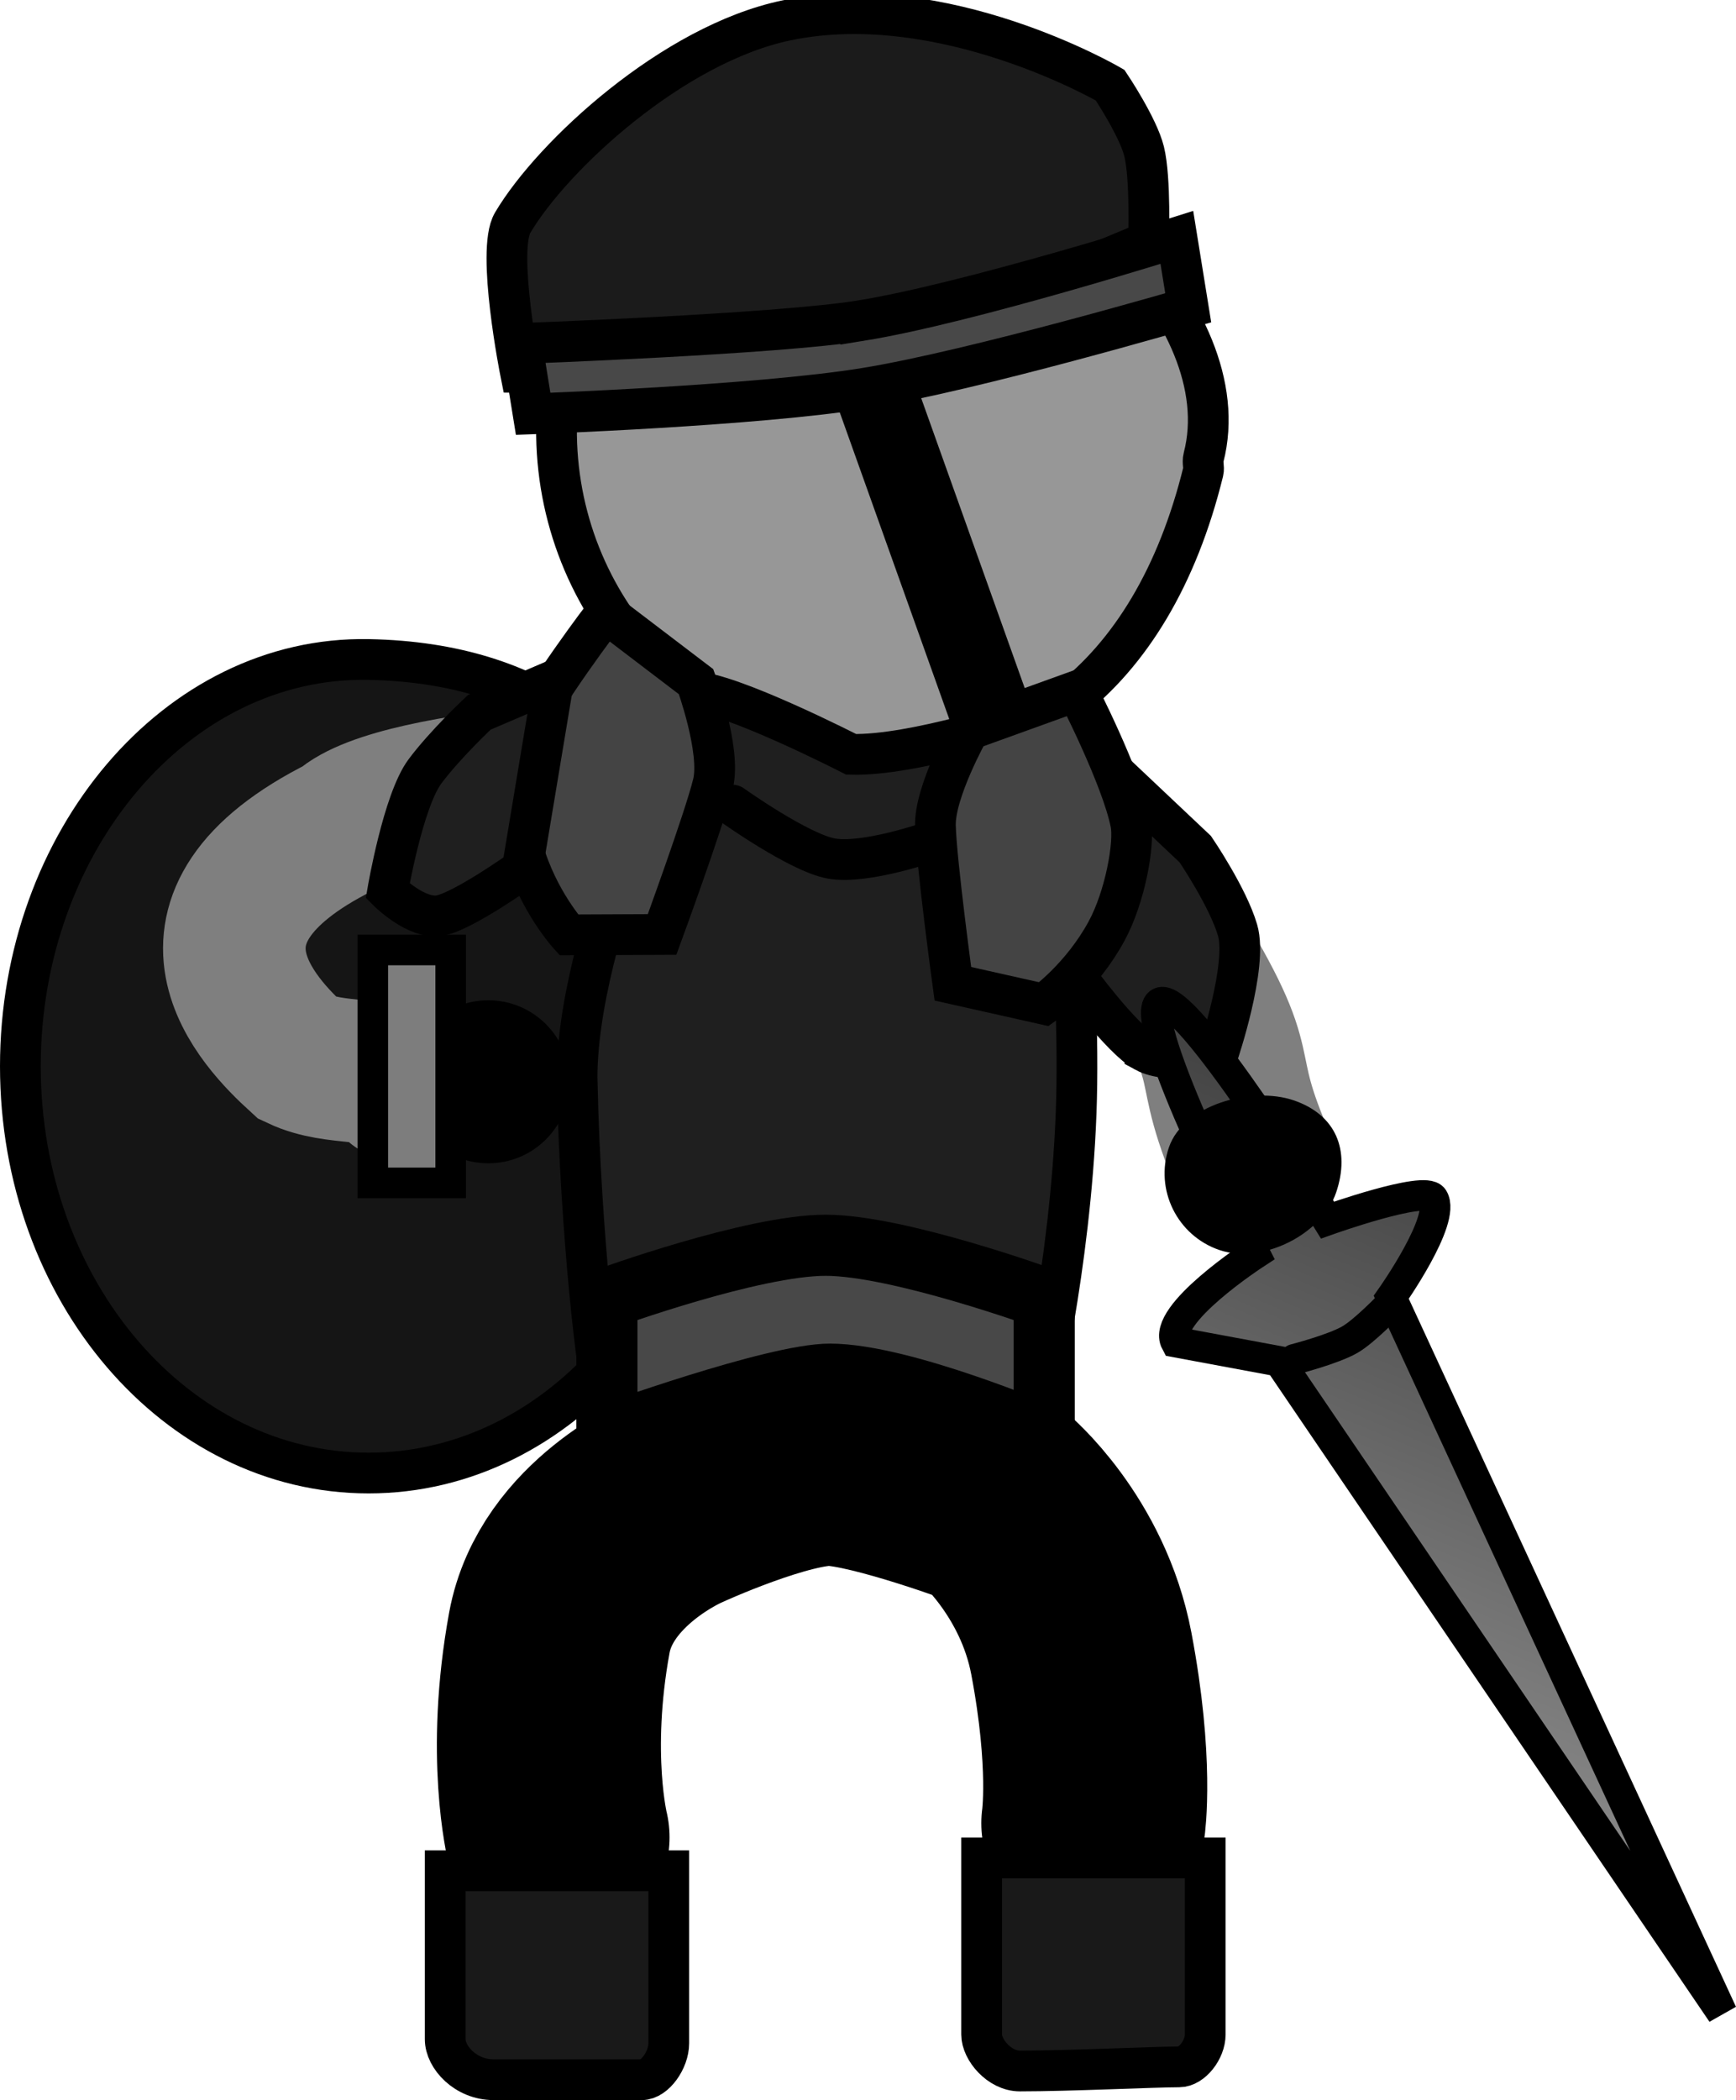 <svg version="1.1" xmlns="http://www.w3.org/2000/svg" xmlns:xlink="http://www.w3.org/1999/xlink" width="42.613" height="51.53" viewBox="0,0,42.613,51.53"><defs><linearGradient x1="261.416" y1="178.89" x2="251.123" y2="203.351" gradientUnits="userSpaceOnUse" id="color-1"><stop offset="0" stop-color="#333333"/><stop offset="1" stop-color="#b3b3b3"/></linearGradient></defs><g transform="translate(-219.763,-151.793)"><g data-paper-data="{&quot;isPaintingLayer&quot;:true}" fill-rule="nonzero" stroke-linejoin="miter" stroke-miterlimit="10" stroke-dasharray="" stroke-dashoffset="0" style="mix-blend-mode: normal"><path d="M244.452,170.67c0,0 1.588,0.512 3.911,4.296c2.121,3.455 0.943,2.572 2.251,5.525" data-paper-data="{&quot;index&quot;:null}" fill="none" stroke="#7f7f7f" stroke-width="4" stroke-linecap="round"/><path d="M228.811,187.937c-4.721,0 -8.548,-4.469 -8.548,-9.981c0,-5.512 3.829,-10.071 8.548,-9.981c8.53,0.162 8.548,8.655 8.548,9.981c0,5.512 -3.827,9.981 -8.548,9.981z" data-paper-data="{&quot;index&quot;:null}" fill="#151515" stroke="#000000" stroke-width="1" stroke-linecap="butt"/><path d="M247.868,177.601c-0.577,-0.314 -1.684,-1.833 -1.684,-1.833l1.418,-4.556l1.502,1.418c0,0 0.8,1.174 1.037,1.986c0.256,0.874 -0.481,3.046 -0.481,3.046c0,0 -1.21,0.256 -1.792,-0.061z" data-paper-data="{&quot;index&quot;:null}" fill="#1f1f1f" stroke="#000000" stroke-width="1" stroke-linecap="butt"/><path d="M231.243,178.488c0,0 -1.914,0.118 -1.777,-0.024c-0.336,-0.555 -1.427,-0.245 -2.389,-0.698c-0.936,-0.854 -3.49,-3.417 1.067,-5.69c1.423,-1.306 8.748,-1.47 8.748,-1.47" data-paper-data="{&quot;index&quot;:null}" fill="none" stroke="#7f7f7f" stroke-width="3.5" stroke-linecap="round"/><path d="" fill="none" stroke="#000000" stroke-width="5" stroke-linecap="round"/><path d="M233.499,161.242c0.6,-4.464 4.309,-4.176 5.584,-3.974c1.658,0.263 1.838,-2.327 3.82,-1.926c2.525,-0.042 7.325,4.134 6.403,7.678c-0.031,0.12 0.018,0.24 -0.008,0.346c-1.262,5.13 -4.623,7.608 -8.986,7.022c-4.363,-0.586 -7.413,-4.681 -6.813,-9.145z" data-paper-data="{&quot;index&quot;:null}" fill="#979797" stroke="#000000" stroke-width="1" stroke-linecap="butt"/><path d="M233.448,196.877c0,0 -0.504,-2.023 0.045,-5.022c0.406,-2.217 2.876,-3.259 2.876,-3.259c0,0 2.555,-1.173 3.815,-1.13c1.21,0.041 3.974,1.082 3.974,1.082c0,0 1.692,1.41 2.148,3.817c0.512,2.7 0.295,4.163 0.295,4.163" data-paper-data="{&quot;index&quot;:null}" fill="none" stroke="#000000" stroke-width="5.5" stroke-linecap="round"/><path d="M235.515,202.823c-0.56,0 -2.398,0 -3.636,0c-0.686,0 -1.188,-0.55 -1.188,-0.995c0,-0.907 0,-4.132 0,-4.132h5.488c0,0 0,3.344 0,4.233c0,0.408 -0.341,0.894 -0.664,0.894z" data-paper-data="{&quot;index&quot;:null}" fill="#191919" stroke="#000000" stroke-width="1" stroke-linecap="butt"/><path d="M248.707,202.508c-0.609,0 -2.689,0.101 -3.909,0.101c-0.506,0 -0.939,-0.524 -0.939,-0.894c0,-0.866 0,-4.334 0,-4.334h5.488c0,0 0,3.468 0,4.334c0,0.37 -0.327,0.793 -0.64,0.793z" data-paper-data="{&quot;index&quot;:null}" fill="#191919" stroke="#000000" stroke-width="1" stroke-linecap="butt"/><path d="M231.749,180.337c-1.105,0 -2,-0.895 -2,-2c0,-1.105 0.895,-2 2,-2c1.105,0 2,0.895 2,2c0,1.105 -0.895,2 -2,2z" data-paper-data="{&quot;index&quot;:null}" fill="#000000" stroke="none" stroke-width="0.5" stroke-linecap="butt"/><path d="M228.914,180.817v-5.714h1.911v5.714z" data-paper-data="{&quot;index&quot;:null}" fill="#7d7d7d" stroke="#000000" stroke-width="0.75" stroke-linecap="butt"/><path d="M248.627,184.725c-0.359,-0.668 1.939,-2.163 1.939,-2.163c0,0 -2.933,-5.738 -2.343,-6.158c0.591,-0.421 4.126,5.326 4.126,5.326c0,0 2.393,-0.853 2.592,-0.532c0.323,0.518 -1.027,2.426 -1.027,2.426l8.121,17.567c0,0 -9.007,-13.248 -10.31,-15.165c-0.305,-0.448 -0.564,-0.83 -0.564,-0.83z" data-paper-data="{&quot;index&quot;:null}" fill="url(#color-1)" stroke="#000000" stroke-width="0.75" stroke-linecap="round"/><path d="M253.884,183.802c0,0 -0.63,0.658 -0.989,0.863c-0.415,0.238 -1.357,0.48 -1.357,0.48" data-paper-data="{&quot;index&quot;:null}" fill="none" stroke="#000000" stroke-width="0.75" stroke-linecap="round"/><path d="M248.456,179.947c0.352,-1.039 2.022,-1.508 3.06,-1.156c1.039,0.352 1.397,1.222 1.045,2.261c-0.164,0.483 -0.569,0.899 -1.061,1.17c-0.566,0.312 -1.245,0.432 -1.801,0.244c-1.039,-0.352 -1.596,-1.48 -1.244,-2.518z" data-paper-data="{&quot;index&quot;:null}" fill="#000000" stroke="none" stroke-width="0.5" stroke-linecap="butt"/><path d="M244.161,169.535l-4.288,-12.006" data-paper-data="{&quot;index&quot;:null}" fill="none" stroke="#000000" stroke-width="2" stroke-linecap="round"/><path d="M233.93,178.393c-0.086,-3.631 2.831,-9.629 2.831,-9.629c0.895,0 3.895,1.538 3.895,1.538c1.535,0.043 4.313,-0.891 4.313,-0.891c0.768,0 1.347,6.028 1.209,9.693c-0.144,3.806 -0.981,7.247 -0.981,7.247c-0.724,0.498 -0.821,-1.155 -5.699,-0.644c-6.391,-0.221 -4.122,1.692 -4.875,0.551c-0.2,-0.61 -0.606,-4.208 -0.692,-7.865z" data-paper-data="{&quot;index&quot;:null}" fill="#1f1f1f" stroke="#000000" stroke-width="1" stroke-linecap="butt"/><path d="M243.153,175.932c0,0 -0.407,-2.983 -0.429,-3.879c-0.021,-0.841 0.831,-2.355 0.831,-2.355l2.644,-0.954c0,0 1.095,2.124 1.319,3.246c0.101,0.503 -0.138,1.809 -0.589,2.643c-0.623,1.15 -1.541,1.8 -1.541,1.8z" data-paper-data="{&quot;index&quot;:null}" fill="#444444" stroke="#000000" stroke-width="1" stroke-linecap="butt"/><path d="M233.725,174.732c0,0 -0.758,-0.831 -1.12,-2.088c-0.262,-0.911 -0.215,-2.239 -0.009,-2.708c0.46,-1.048 2.037,-3.104 2.037,-3.104l2.217,1.688c0,0 0.616,1.688 0.415,2.504c-0.213,0.871 -1.25,3.698 -1.25,3.698z" data-paper-data="{&quot;index&quot;:null}" fill="#444444" stroke="#000000" stroke-width="1" stroke-linecap="butt"/><path d="M230.559,174.258c-0.576,0.101 -1.279,-0.605 -1.279,-0.605c0,0 0.376,-2.21 0.914,-2.932c0.5,-0.67 1.333,-1.449 1.333,-1.449l1.825,-0.782l-0.771,4.631c0,0 -1.452,1.036 -2.022,1.137z" data-paper-data="{&quot;index&quot;:null}" fill="#1f1f1f" stroke="#000000" stroke-width="1" stroke-linecap="butt"/><path d="M239.933,185.4c-1.771,0 -5.261,0.599 -5.261,0.599v-1.349c0,0 3.578,-0.524 5.367,-0.524c1.789,0 5.367,0.524 5.367,0.524v1.349c0,0 -4.105,-0.599 -5.472,-0.599z" data-paper-data="{&quot;index&quot;:null}" fill="#1f1f1f" stroke="#000000" stroke-width="1" stroke-linecap="butt"/><path d="M242.627,172.437c0,0 -1.626,0.573 -2.46,0.421c-0.793,-0.144 -2.428,-1.31 -2.428,-1.31" data-paper-data="{&quot;index&quot;:null}" fill="none" stroke="#000000" stroke-width="1" stroke-linecap="round"/><path d="M247.956,157.716c0,0 -5.077,2.177 -7.623,2.708c-2.592,0.54 -7.795,0.505 -7.795,0.505c0,0 -0.596,-2.987 -0.191,-3.671c0.974,-1.646 3.935,-4.385 6.722,-4.965c3.853,-0.803 7.944,1.59 7.944,1.59c0,0 0.686,1.024 0.834,1.625c0.165,0.669 0.109,2.208 0.109,2.208z" fill="#1b1b1b" stroke="#000000" stroke-width="1" stroke-linecap="butt"/><path d="M234.661,186.999v-3.349c0,0 3.578,-1.302 5.367,-1.302c1.789,0 5.367,1.302 5.367,1.302v3.349c0,0 -3.49,-1.488 -5.261,-1.488c-1.367,0 -5.472,1.488 -5.472,1.488z" fill="#484848" stroke="#000000" stroke-width="1.5" stroke-linecap="butt"/><path d="M240.893,159.661c2.653,-0.429 7.758,-2.042 7.758,-2.042l0.279,1.727c0,0 -5.251,1.538 -7.931,1.972c-2.68,0.434 -8.149,0.629 -8.149,0.629l-0.279,-1.727c0,0 6.274,-0.228 8.322,-0.559z" data-paper-data="{&quot;index&quot;:null}" fill="#484848" stroke="#000000" stroke-width="1" stroke-linecap="butt"/></g></g></svg>